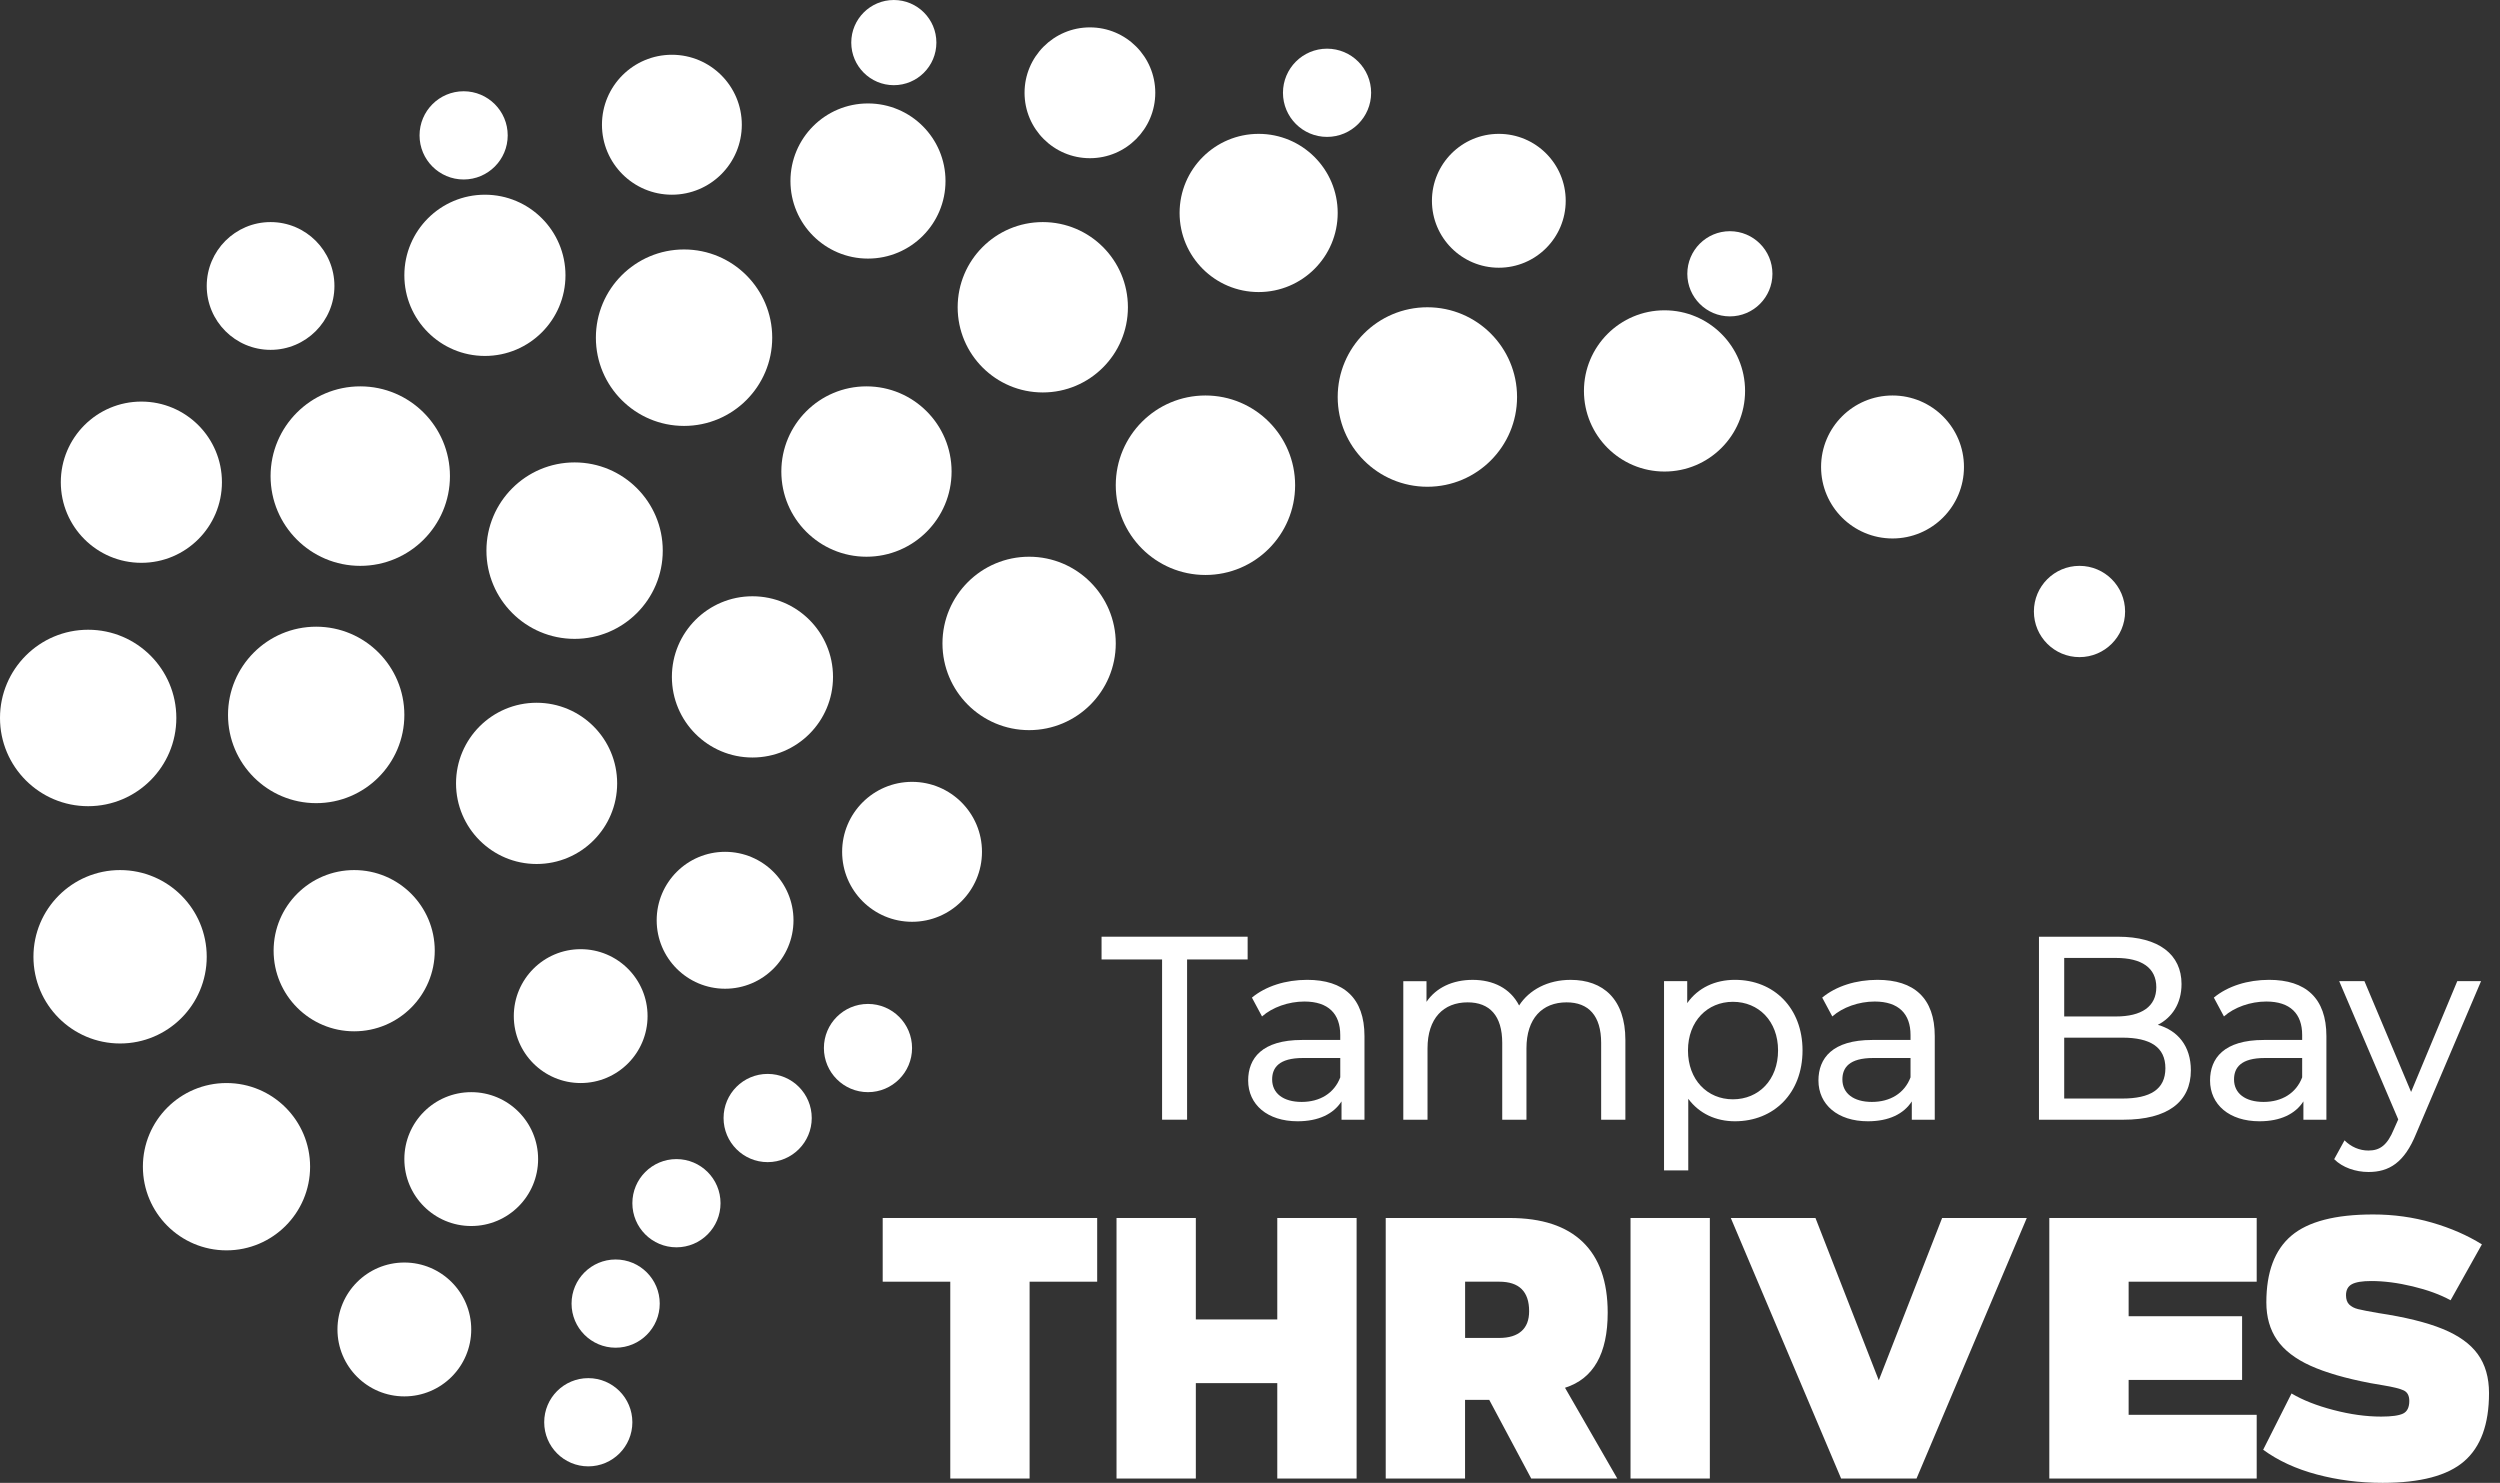 <svg width="204" height="121" viewBox="0 0 204 121" fill="none" xmlns="http://www.w3.org/2000/svg">
<rect x="0" y="0" width="204" height="121" fill="#333333" stroke="none"/>
<path d="M32.995 113.945C36.009 113.945 38.453 111.5 38.453 108.483C38.453 105.467 36.009 103.022 32.995 103.022C29.98 103.022 27.537 105.467 27.537 108.483C27.537 111.5 29.98 113.945 32.995 113.945Z" fill="white"/>
<path d="M9.799 85.148C13.704 85.148 16.869 81.981 16.869 78.073C16.869 74.166 13.704 70.998 9.799 70.998C5.894 70.998 2.729 74.166 2.729 78.073C2.729 81.981 5.894 85.148 9.799 85.148Z" fill="white"/>
<path d="M18.482 102.029C22.25 102.029 25.304 98.973 25.304 95.202C25.304 91.432 22.25 88.376 18.482 88.376C14.714 88.376 11.66 91.432 11.66 95.202C11.66 98.973 14.714 102.029 18.482 102.029Z" fill="white"/>
<path d="M7.194 65.785C11.168 65.785 14.389 62.562 14.389 58.586C14.389 54.61 11.168 51.387 7.194 51.387C3.221 51.387 0 54.61 0 58.586C0 62.562 3.221 65.785 7.194 65.785Z" fill="white"/>
<path d="M11.536 45.926C15.167 45.926 18.11 42.98 18.11 39.347C18.11 35.714 15.167 32.769 11.536 32.769C7.905 32.769 4.962 35.714 4.962 39.347C4.962 42.98 7.905 45.926 11.536 45.926Z" fill="white"/>
<path d="M22.079 28.548C24.956 28.548 27.289 26.214 27.289 23.335C27.289 20.456 24.956 18.122 22.079 18.122C19.202 18.122 16.869 20.456 16.869 23.335C16.869 26.214 19.202 28.548 22.079 28.548Z" fill="white"/>
<path d="M37.832 14.646C39.819 14.646 41.429 13.035 41.429 11.047C41.429 9.059 39.819 7.447 37.832 7.447C35.846 7.447 34.235 9.059 34.235 11.047C34.235 13.035 35.846 14.646 37.832 14.646Z" fill="white"/>
<path d="M108.287 11.171C110.274 11.171 111.884 9.56 111.884 7.572C111.884 5.584 110.274 3.972 108.287 3.972C106.301 3.972 104.69 5.584 104.69 7.572C104.69 9.56 106.301 11.171 108.287 11.171Z" fill="white"/>
<path d="M48.004 119.655C49.99 119.655 51.601 118.043 51.601 116.055C51.601 114.067 49.99 112.456 48.004 112.456C46.017 112.456 44.407 114.067 44.407 116.055C44.407 118.043 46.017 119.655 48.004 119.655Z" fill="white"/>
<path d="M38.453 100.043C41.467 100.043 43.91 97.598 43.91 94.582C43.91 91.565 41.467 89.12 38.453 89.12C35.438 89.12 32.995 91.565 32.995 94.582C32.995 97.598 35.438 100.043 38.453 100.043Z" fill="white"/>
<path d="M28.901 84.155C32.532 84.155 35.476 81.21 35.476 77.577C35.476 73.944 32.532 70.998 28.901 70.998C25.271 70.998 22.327 73.944 22.327 77.577C22.327 81.21 25.271 84.155 28.901 84.155Z" fill="white"/>
<path d="M39.569 29.045C43.2 29.045 46.143 26.099 46.143 22.466C46.143 18.833 43.2 15.888 39.569 15.888C35.938 15.888 32.995 18.833 32.995 22.466C32.995 26.099 35.938 29.045 39.569 29.045Z" fill="white"/>
<path d="M54.826 15.888C57.977 15.888 60.532 13.332 60.532 10.178C60.532 7.025 57.977 4.469 54.826 4.469C51.675 4.469 49.12 7.025 49.12 10.178C49.12 13.332 51.675 15.888 54.826 15.888Z" fill="white"/>
<path d="M72.936 6.951C74.854 6.951 76.409 5.395 76.409 3.475C76.409 1.556 74.854 0 72.936 0C71.018 0 69.463 1.556 69.463 3.475C69.463 5.395 71.018 6.951 72.936 6.951Z" fill="white"/>
<path d="M29.398 46.174C33.439 46.174 36.716 42.895 36.716 38.851C36.716 34.806 33.439 31.527 29.398 31.527C25.356 31.527 22.079 34.806 22.079 38.851C22.079 42.895 25.356 46.174 29.398 46.174Z" fill="white"/>
<path d="M25.8 65.537C29.774 65.537 32.995 62.313 32.995 58.338C32.995 54.362 29.774 51.138 25.8 51.138C21.827 51.138 18.606 54.362 18.606 58.338C18.606 62.313 21.827 65.537 25.8 65.537Z" fill="white"/>
<path d="M50.236 109.973C52.223 109.973 53.834 108.361 53.834 106.373C53.834 104.386 52.223 102.774 50.236 102.774C48.25 102.774 46.639 104.386 46.639 106.373C46.639 108.361 48.25 109.973 50.236 109.973Z" fill="white"/>
<path d="M47.383 88.376C50.398 88.376 52.841 85.93 52.841 82.914C52.841 79.898 50.398 77.453 47.383 77.453C44.369 77.453 41.926 79.898 41.926 82.914C41.926 85.93 44.369 88.376 47.383 88.376Z" fill="white"/>
<path d="M43.786 70.502C47.417 70.502 50.36 67.557 50.36 63.923C50.36 60.29 47.417 57.345 43.786 57.345C40.156 57.345 37.212 60.29 37.212 63.923C37.212 67.557 40.156 70.502 43.786 70.502Z" fill="white"/>
<path d="M46.887 52.132C50.861 52.132 54.081 48.908 54.081 44.932C54.081 40.957 50.861 37.733 46.887 37.733C42.914 37.733 39.693 40.957 39.693 44.932C39.693 48.908 42.914 52.132 46.887 52.132Z" fill="white"/>
<path d="M55.818 34.755C59.792 34.755 63.013 31.531 63.013 27.555C63.013 23.579 59.792 20.356 55.818 20.356C51.845 20.356 48.624 23.579 48.624 27.555C48.624 31.531 51.845 34.755 55.818 34.755Z" fill="white"/>
<path d="M70.827 21.101C74.321 21.101 77.153 18.267 77.153 14.771C77.153 11.275 74.321 8.441 70.827 8.441C67.333 8.441 64.501 11.275 64.501 14.771C64.501 18.267 67.333 21.101 70.827 21.101Z" fill="white"/>
<path d="M88.937 12.909C91.883 12.909 94.271 10.519 94.271 7.571C94.271 4.623 91.883 2.234 88.937 2.234C85.991 2.234 83.603 4.623 83.603 7.571C83.603 10.519 85.991 12.909 88.937 12.909Z" fill="white"/>
<path d="M55.198 101.781C57.185 101.781 58.795 100.169 58.795 98.181C58.795 96.193 57.185 94.582 55.198 94.582C53.211 94.582 51.601 96.193 51.601 98.181C51.601 100.169 53.211 101.781 55.198 101.781Z" fill="white"/>
<path d="M59.167 80.68C62.25 80.68 64.749 78.179 64.749 75.095C64.749 72.01 62.25 69.509 59.167 69.509C56.084 69.509 53.585 72.01 53.585 75.095C53.585 78.179 56.084 80.68 59.167 80.68Z" fill="white"/>
<path d="M141.158 25.817C143.076 25.817 144.631 24.261 144.631 22.342C144.631 20.422 143.076 18.866 141.158 18.866C139.24 18.866 137.685 20.422 137.685 22.342C137.685 24.261 139.24 25.817 141.158 25.817Z" fill="white"/>
<path d="M122.304 21.846C125.318 21.846 127.762 19.401 127.762 16.384C127.762 13.368 125.318 10.923 122.304 10.923C119.29 10.923 116.846 13.368 116.846 16.384C116.846 19.401 119.29 21.846 122.304 21.846Z" fill="white"/>
<path d="M102.705 23.832C106.268 23.832 109.156 20.942 109.156 17.377C109.156 13.813 106.268 10.923 102.705 10.923C99.143 10.923 96.255 13.813 96.255 17.377C96.255 20.942 99.143 23.832 102.705 23.832Z" fill="white"/>
<path d="M85.092 32.024C88.928 32.024 92.038 28.912 92.038 25.073C92.038 21.234 88.928 18.122 85.092 18.122C81.255 18.122 78.145 21.234 78.145 25.073C78.145 28.912 81.255 32.024 85.092 32.024Z" fill="white"/>
<path d="M70.703 45.429C74.539 45.429 77.649 42.317 77.649 38.478C77.649 34.639 74.539 31.527 70.703 31.527C66.867 31.527 63.757 34.639 63.757 38.478C63.757 42.317 66.867 45.429 70.703 45.429Z" fill="white"/>
<path d="M61.4 61.813C65.031 61.813 67.974 58.868 67.974 55.235C67.974 51.602 65.031 48.656 61.4 48.656C57.769 48.656 54.826 51.602 54.826 55.235C54.826 58.868 57.769 61.813 61.4 61.813Z" fill="white"/>
<path d="M62.64 94.83C64.627 94.83 66.238 93.218 66.238 91.23C66.238 89.242 64.627 87.631 62.64 87.631C60.654 87.631 59.043 89.242 59.043 91.23C59.043 93.218 60.654 94.83 62.64 94.83Z" fill="white"/>
<path d="M169.687 53.621C171.742 53.621 173.408 51.954 173.408 49.898C173.408 47.841 171.742 46.174 169.687 46.174C167.632 46.174 165.966 47.841 165.966 49.898C165.966 51.954 167.632 53.621 169.687 53.621Z" fill="white"/>
<path d="M154.43 43.939C157.65 43.939 160.26 41.327 160.26 38.105C160.26 34.884 157.65 32.272 154.43 32.272C151.21 32.272 148.6 34.884 148.6 38.105C148.6 41.327 151.21 43.939 154.43 43.939Z" fill="white"/>
<path d="M135.824 38.478C139.455 38.478 142.398 35.533 142.398 31.9C142.398 28.266 139.455 25.321 135.824 25.321C132.193 25.321 129.25 28.266 129.25 31.9C129.25 35.533 132.193 38.478 135.824 38.478Z" fill="white"/>
<path d="M116.474 39.719C120.516 39.719 123.792 36.441 123.792 32.396C123.792 28.352 120.516 25.073 116.474 25.073C112.432 25.073 109.156 28.352 109.156 32.396C109.156 36.441 112.432 39.719 116.474 39.719Z" fill="white"/>
<path d="M98.364 46.918C102.406 46.918 105.682 43.639 105.682 39.595C105.682 35.55 102.406 32.272 98.364 32.272C94.322 32.272 91.046 35.55 91.046 39.595C91.046 43.639 94.322 46.918 98.364 46.918Z" fill="white"/>
<path d="M83.975 59.579C87.88 59.579 91.046 56.411 91.046 52.504C91.046 48.596 87.88 45.429 83.975 45.429C80.07 45.429 76.905 48.596 76.905 52.504C76.905 56.411 80.07 59.579 83.975 59.579Z" fill="white"/>
<path d="M74.424 75.218C77.576 75.218 80.13 72.662 80.13 69.509C80.13 66.355 77.576 63.799 74.424 63.799C71.273 63.799 68.718 66.355 68.718 69.509C68.718 72.662 71.273 75.218 74.424 75.218Z" fill="white"/>
<path d="M70.827 89.12C72.814 89.12 74.424 87.508 74.424 85.52C74.424 83.532 72.814 81.921 70.827 81.921C68.84 81.921 67.23 83.532 67.23 85.52C67.23 87.508 68.84 89.12 70.827 89.12Z" fill="white"/>
<path d="M94.829 78.292H89.887V76.435H101.807V78.292H96.866V91.367H94.826V78.292H94.829Z" fill="white"/>
<path d="M111.341 84.543V91.37H109.468V89.875C108.808 90.9 107.595 91.496 105.886 91.496C103.415 91.496 101.85 90.131 101.85 88.167C101.85 86.355 102.981 84.861 106.236 84.861H109.364V84.456C109.364 82.728 108.396 81.725 106.439 81.725C105.142 81.725 103.824 82.194 102.981 82.942L102.157 81.405C103.288 80.467 104.916 79.955 106.667 79.955C109.654 79.955 111.341 81.45 111.341 84.543ZM109.366 87.912V86.333H106.32C104.365 86.333 103.807 87.122 103.807 88.083C103.807 89.212 104.712 89.917 106.216 89.917C107.697 89.917 108.87 89.215 109.366 87.912Z" fill="white"/>
<path d="M132.631 84.863V91.369H130.654V85.099C130.654 82.879 129.625 81.792 127.834 81.792C125.856 81.792 124.559 83.093 124.559 85.546V91.369H122.582V85.099C122.582 82.879 121.552 81.792 119.761 81.792C117.784 81.792 116.486 83.093 116.486 85.546V91.369H114.509V80.064H116.402V81.75C117.183 80.598 118.523 79.957 120.17 79.957C121.837 79.957 123.239 80.64 123.959 82.048C124.782 80.767 126.305 79.957 128.159 79.957C130.82 79.955 132.631 81.534 132.631 84.863Z" fill="white"/>
<path d="M147.087 85.715C147.087 89.192 144.76 91.496 141.57 91.496C140.027 91.496 138.667 90.878 137.762 89.662V95.505H135.785V80.062H137.677V81.854C138.563 80.596 139.962 79.955 141.57 79.955C144.76 79.955 147.087 82.259 147.087 85.715ZM145.09 85.715C145.09 83.326 143.505 81.748 141.404 81.748C139.325 81.748 137.739 83.326 137.739 85.715C137.739 88.125 139.325 89.704 141.404 89.704C143.505 89.704 145.09 88.125 145.09 85.715Z" fill="white"/>
<path d="M157.876 84.543V91.37H156.003V89.875C155.343 90.9 154.13 91.496 152.421 91.496C149.95 91.496 148.385 90.131 148.385 88.167C148.385 86.355 149.516 84.861 152.771 84.861H155.899V84.456C155.899 82.728 154.931 81.725 152.974 81.725C151.677 81.725 150.359 82.194 149.516 82.942L148.692 81.405C149.823 80.467 151.451 79.955 153.202 79.955C156.189 79.955 157.876 81.45 157.876 84.543ZM155.899 87.912V86.333H152.852C150.898 86.333 150.339 87.122 150.339 88.083C150.339 89.212 151.245 89.917 152.748 89.917C154.232 89.917 155.405 89.215 155.899 87.912Z" fill="white"/>
<path d="M178.774 87.338C178.774 89.897 176.901 91.369 173.257 91.369H166.38V76.437H172.845C176.16 76.437 178.013 77.887 178.013 80.297C178.013 81.918 177.209 83.05 176.078 83.626C177.705 84.093 178.774 85.352 178.774 87.338ZM168.439 78.165V82.944H172.659C174.758 82.944 175.954 82.135 175.954 80.556C175.954 78.977 174.761 78.168 172.659 78.168H168.439V78.165ZM176.696 87.166C176.696 85.439 175.46 84.672 173.175 84.672H168.439V89.641H173.175C175.46 89.641 176.696 88.894 176.696 87.166Z" fill="white"/>
<path d="M189.834 84.543V91.37H187.958V89.875C187.299 90.9 186.085 91.496 184.376 91.496C181.905 91.496 180.34 90.131 180.34 88.167C180.34 86.355 181.471 84.861 184.726 84.861H187.857V84.456C187.857 82.728 186.889 81.725 184.932 81.725C183.634 81.725 182.317 82.194 181.474 82.942L180.65 81.405C181.781 80.467 183.409 79.955 185.16 79.955C188.144 79.955 189.834 81.45 189.834 84.543ZM187.857 87.912V86.333H184.81C182.855 86.333 182.297 87.122 182.297 88.083C182.297 89.212 183.203 89.917 184.706 89.917C186.19 89.917 187.363 89.215 187.857 87.912Z" fill="white"/>
<path d="M202.454 80.062L197.162 92.499C196.195 94.887 194.939 95.635 193.27 95.635C192.22 95.635 191.149 95.272 190.469 94.589L191.312 93.053C191.848 93.586 192.528 93.884 193.267 93.884C194.215 93.884 194.81 93.435 195.346 92.134L195.696 91.345L190.878 80.06H192.937L196.745 89.103L200.514 80.06H202.454V80.062Z" fill="white"/>
<path d="M89.53 104.586H84.015V120.648H77.543V104.586H72.028V99.388H89.53V104.586Z" fill="white"/>
<path d="M110.699 99.388V120.648H104.226V112.863H97.58V120.648H91.108V99.388H97.58V107.667H104.226V99.388H110.699Z" fill="white"/>
<path d="M124.948 120.648L121.522 114.228H119.548V120.648H113.075V99.388H123.177C125.809 99.388 127.801 100.041 129.156 101.349C130.51 102.655 131.188 104.579 131.188 107.113C131.188 110.464 130.027 112.505 127.705 113.242L131.972 120.65H124.948V120.648ZM124.152 108.622C124.569 108.255 124.777 107.714 124.777 106.996C124.777 105.39 123.964 104.586 122.339 104.586H119.553V109.176H122.339C123.13 109.176 123.735 108.992 124.152 108.622Z" fill="white"/>
<path d="M139.523 120.648H133.051V99.388H139.523V120.648Z" fill="white"/>
<path d="M141.233 99.388H148.142L153.309 112.632L158.477 99.388H165.386L156.388 120.648H150.235L141.233 99.388Z" fill="white"/>
<path d="M173.696 104.586V107.404H182.955V112.602H173.696V115.449H184.146V120.648H167.224V99.388H184.146V104.586H173.696Z" fill="white"/>
<path d="M186.989 113.707C187.899 114.248 189.04 114.7 190.415 115.057C191.789 115.417 193.084 115.594 194.304 115.594C195.155 115.594 195.751 115.512 196.091 115.348C196.428 115.184 196.599 114.839 196.599 114.318C196.599 113.893 196.448 113.605 196.15 113.461C195.85 113.315 195.284 113.176 194.453 113.039L193.439 112.865C191.407 112.478 189.772 112.004 188.534 111.443C187.296 110.882 186.386 110.179 185.805 109.338C185.225 108.496 184.934 107.473 184.934 106.274C184.934 103.797 185.617 101.982 186.981 100.828C188.346 99.676 190.566 99.1 193.642 99.1C195.327 99.1 196.932 99.323 198.46 99.768C199.988 100.212 201.342 100.803 202.523 101.54L199.968 106.101C199.117 105.636 198.085 105.259 196.877 104.969C195.666 104.678 194.54 104.532 193.496 104.532C192.761 104.532 192.233 104.619 191.913 104.792C191.593 104.966 191.434 105.266 191.434 105.693C191.434 106.024 191.521 106.274 191.695 106.448C191.868 106.622 192.111 106.748 192.421 106.825C192.732 106.902 193.282 107.009 194.076 107.146C196.262 107.476 198.008 107.905 199.316 108.439C200.623 108.973 201.581 109.658 202.188 110.502C202.799 111.344 203.104 112.404 203.104 113.682C203.104 116.219 202.427 118.073 201.072 119.243C199.718 120.414 197.502 121 194.426 121C192.548 121 190.759 120.772 189.058 120.318C187.353 119.863 185.895 119.191 184.674 118.299L186.989 113.707Z" fill="white"/>
</svg>
